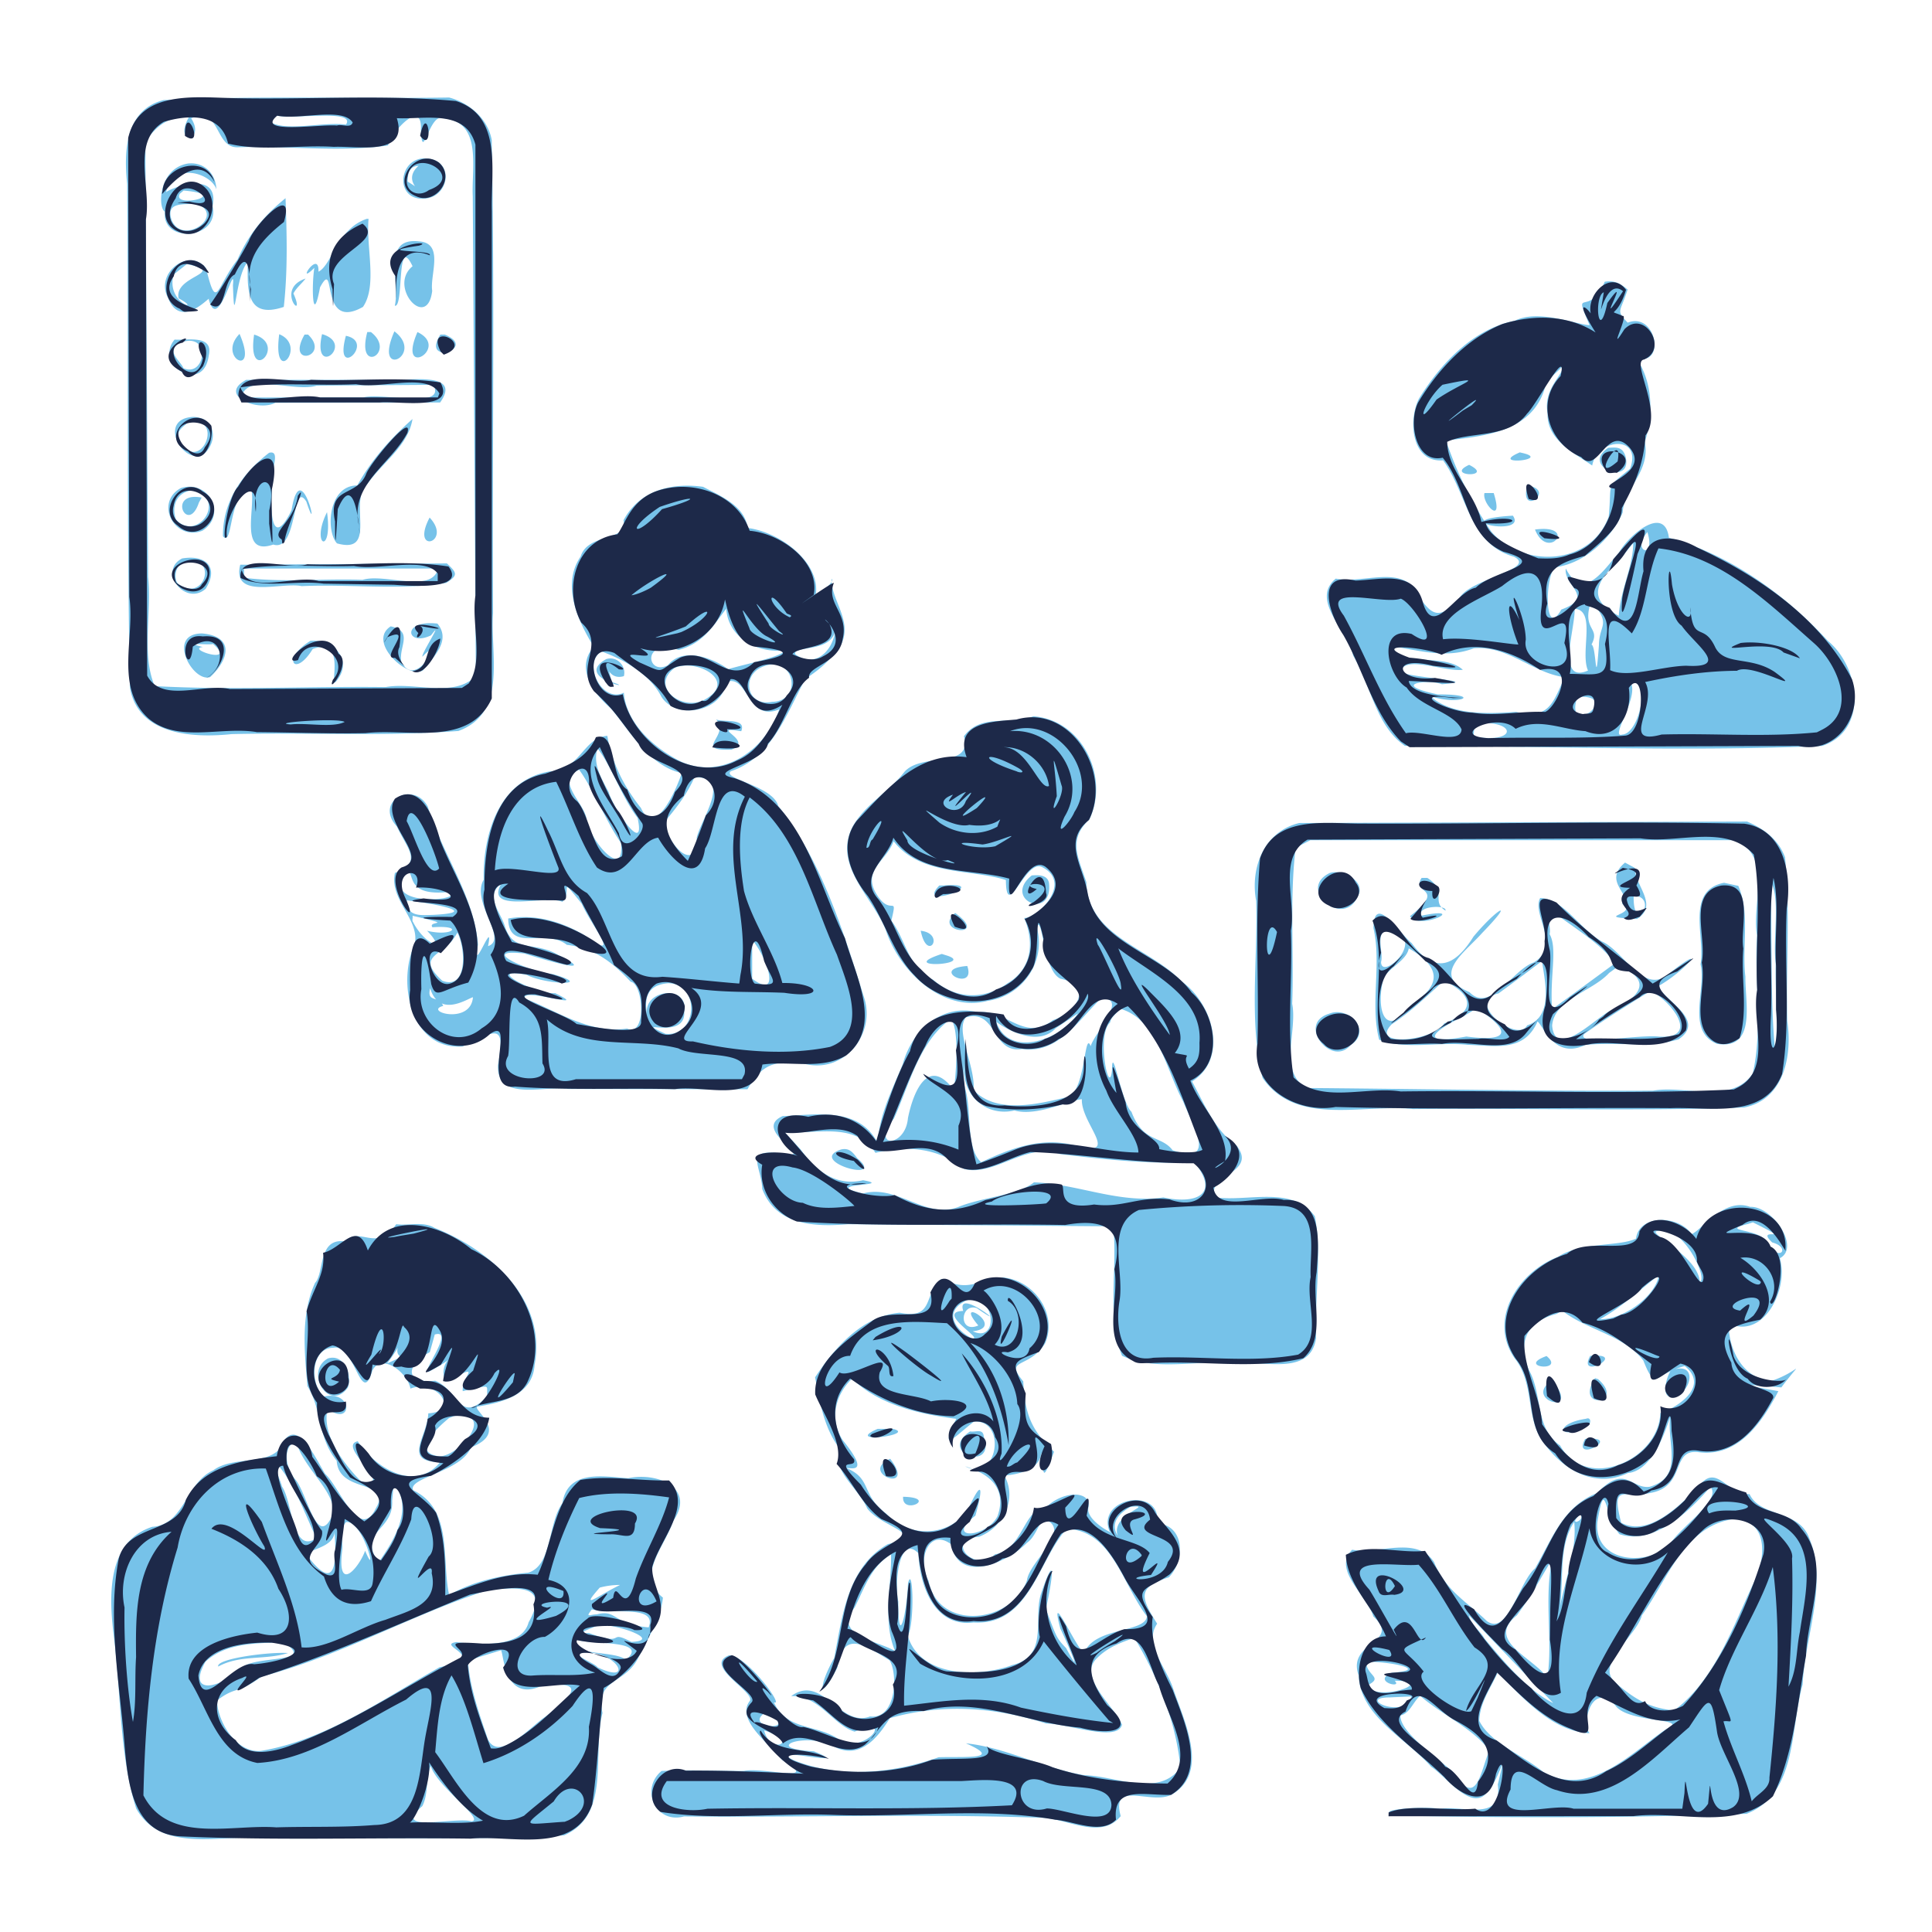<svg xmlns="http://www.w3.org/2000/svg" viewBox="0 0 52.917 52.917" height="200" width="200"><path d="M-593.76 51.68c-2.6.04-5.23-.057-7.815.07-1.05.262-1.096 1.41-1 2.294.037 4.6-.015 9.21.076 13.802.225 1.301 1.732 1.38 2.786 1.27 2.065-.05 4.173.07 6.21-.086 1.364-.496.864-2.122.95-3.228-.025-4.319.048-8.65-.037-12.961-.107-.583-.612-1.015-1.17-1.162zm-4.735.494c.506.11 2.19-.183 1.914.248-.647-.085-1.667.21-2.104-.089l.095-.08zm-2.395.055c-.428.758.476.661.068.02.834-.328.627.834 1.296.793 1.355-.046 2.794.144 4.096-.05.152-.455.94-1.259.9-.437.036.964.224-.431.586-.309 1.114.075.795 1.36.835 2.137l.084 13.145c-.623.608-1.666.153-2.471.3-2.104-.026-4.243.09-6.324-.027-.372-.872-.076-2.019-.181-2.994l-.076-11.93c.333-.43.614-.683 1.187-.648zm6.519 1.12c-.774-.065-.907 1.159-.065 1.1.683-.032.846-1.044.065-1.1zm-6.533.138c-.813.128-.835 1.212-.638 1.32-.094.893 1.515.757 1.307-.149.214-1.061-1.268-.451-1.275-.378.194-.88 1.26-.508 1.378-.083-.013-.43-.33-.754-.772-.71zm6.31.063c-.633.564.707 1.043-.3.432.004-.205.037-.42.3-.432zm-6.434.678c1.363.116-.342.504-.103.086zm2.79.21c-.592.477-1.025 1.014-1.316 1.684-.582.738-.563 1.459-.86.232-.478-.584-1.41.137-1.042.812.353.917 1.192-.104 1.116.04.255.98.734-1.145.662-.384.046 1.373.057-.265.403-.635.008.637-.102 1.596.99 1.228.11-.993.084-1.98.048-2.977zm-2.442.149c.822.309-.352 1.165-.67.466-.196-.532.338-.432.67-.466zm4.668.416c-.815.273-.956 1.271-1.323 1.447.022-.644-.65.431-.113-.105-.08.497-.05 1.638.156.533.472-.87-.05 1.23 1.176.537.4-.583.08-1.642.153-2.412h-.025zm1.448.62c-1.058-.135-.528 1.107-.68 1.759.257.064.037-2.021.486-1.081-.686.556.403 1.781.538.675-.067-.439.332-1.294-.344-1.354zm-6.377.62c1.147.237-.366.311-.225.937.705.379-.358.174-.138-.65l.363-.287zm3.255.395c-.873.292.036 1.246-.335.409.081-.157.228-.27.334-.41zm35.581.088c-.443 1.034-.89.072-.415 1.19-.387-.023-1.404-.448-2.053-.12-1.15.223-2.044 1.2-2.621 2.133-.301.592-.206 1.757.661 1.689.658.896.706 2.293 1.94 2.638.652.33-1.17.607-1.478 1.111-.714.861-.884.265-1.385-.38-.518-.378-1.355 0-2.015-.13-.709.584.33 1.432.474 2.107.486.806.62 1.925 1.42 2.474 3.806 0 7.638.165 11.427.002 1.277-.419 1.033-2.157.16-2.875-1.177-1.275-2.668-2.352-4.357-2.828-.12-.924-1.12-.049-1.37.41-.426.482-.972 1.363-1.455.433-.066.481.823.778-.123 1.125-.5.887-.44-1.121-.13-1.164.804-.123 1.499-.795 1.81-1.488.042-.68.763-1.118.61-1.94.232-.76.224-1.618-.233-2.295.823.233.545-1.282-.239-.971-.326-.36-.208-.256-.001-.907-.196-.167-.363-.259-.626-.214zm-33.15 1.358c-.6 1.354.85.654 0 0zm-.743.02c-.315 1.197.817.56.1 0zm1.374 0c-.575 1.318.916.435 0 0zm-4.873.05c-.64.654.546 1.252 0 0zm1.087.009c-.196 1.481.793.324 0 0zm1.172 0c-.273 1.234.905.28.02.003zm-1.86.01c-.21 1.424.943.285 0 0zm1.382 0c-.531.926.728.606.096 0zm3.72 0c-.551.867 1.055.385.122 0zm-2.588.034c-.346 1.26.829.17.003 0zm-4.692.103c-.58.692.795 1.526.937.43.131-.574-.602-.404-.937-.43zm.037.138c.99-.493.847.923.207.646-.099-.218-.41-.394-.207-.646zm37.969.551c.116.234-.537.612-.4 1.336-.026.717.712 1.071 1.222 1.425.133-.75 1.381-.858 1.038.088-.696.567-.489.334-.586 1.311-.486 1.348-2.364 1.426-3.223.4a10.131 10.131 0 0 1-1.234-2.486c1.032-.117 2.327-.226 2.697-1.4.075-.356.507-.543.486-.674zm-36.045.414c-.788.42.312.884.799.628l4.513-.008c.636-.895-.993-.57-1.503-.62h-3.809zm5.126.136c.365.685-1.394.203-1.92.346h-3.344c.17-.702 1.454-.13 2.068-.324l3.196-.022zm-6.578.879c-.996.047-.281 1.352.29 1.021.407-.354.319-1.01-.29-1.021zm6.007.058c-.597.531-1.125 1.118-1.513 1.82-.797-.006-.868 1.249-.555 1.586 1.136.315.29-1.153.832-1.627.41-.587 1.116-1.038 1.236-1.779zm-6.154.098c1.063-.24.335 1.505-.246.475-.08-.242.086-.33.246-.475zm38.905.69c-.785.522.698 1.079.472.23-.085-.26-.237-.243-.472-.23zm-2.42.125c-.9.382.935.202.038.01zm-34.259.012c-.734.566-1.277 1.345-1.263 2.285.285.341.139-1.26.783-1.251.102.512-.34 1.803.594 1.479.678.217.511-1.804.907-1.176.403 1.215-.147-1.367-.406.238-.624 1.252-.6-.339-.493-.956-.067-.169.198-.7-.122-.619zm32.869.33c-.702.322.726.362 0 0zm1.592.566c-.233.888.829.12 0 0zm-22.573.036c-.86-.121-1.745.096-2.18.916.12.608-.97.327-1.175.994-.527.766-.084 1.757.36 2.466-.524.607.018 1.313.48 1.703.531.64 1.05 1.568 1.929 1.762-.126.395-.724 1.816-1.117.955-.463-.58-.798-1.24-.92-1.975-.659.044-.74.937-1.57.973-1.402.225-1.843 1.734-1.818 2.969-.358.613.687 1.623.12 1.818.175-.86-.454.898-.274-.042-.115-1.36-.986-2.485-1.373-3.774-.382-.734-1.488-.167-.851.538.3.639.716.98-.052 1.272-.182.805.887 1.397.457 2.165-.345 1.044.05 2.694 1.4 2.587.892-.425 1.187-.685.964.515-.034 1.02 1.302.544 1.936.651l4.9.007c.393-.683.733-.81 1.585-.69 1.074.257 1.945-.837 1.603-1.84-.57-1.813-1.154-3.726-2.345-5.227-.145-.558-1.56-.748-1.298-.954 1.11-.365 1.527-1.573 2.033-2.52.275-.195.628-.412.99-.955.318-.654-.294-1.231-.263-1.795.173.153-1.25.981-.439.466.159-.894-.962-1.748-1.864-1.858-.07-.608-.744-.878-1.218-1.127zm-14.303.033c-.731.4-.179 1.463.588 1.17.688-.435.179-1.406-.588-1.17zm.413.055c.83.346-.004 1.423-.551.803-.142-.428.072-.799.55-.803zm35.292.082c-.085.275.543.933.252 0h-.126zm-35.137.124c-.97-.18-.38 1.048-.075.137l.075-.137zm3.434.4c-.464.923.167 1.207 0 0zm32.48.096c-1.986.121.421.598 0 0zm-29.67.052c-.542 1.03.643.688 0 0zm30.276.328c.354.89 1.2-.16 0 0zm3.078.068c.22.697-.317.575-.117.16l.117-.16zm-.388.303c0 .631-.358 1.317-.395 1.99-.925-.46-.583-.977.043-1.557l.352-.433zm-39.746.421c-.668.347.087 1.322.646.831.37-.587.01-.942-.646-.831zm.033.13c.982-.31.613 1.115-.134.57-.137-.112-.096-.51.134-.57zm7.222.006-5.662.036c-.238.966 1.137.466 1.683.586 1.309-.059 2.705.118 3.958-.088.341-.212.29-.28.02-.534zm-5.559.14h5.316c-.171.7-1.454.12-2.07.31-1.073-.04-2.212.079-3.246-.058v-.126zm36.898.892c.57.659.22.62.213 1.206-.098 1.344-.066.016-.204-.014.26-.492-.28-.371-.01-1.192zm-23.69.21c.057.821.91 1.24 1.606 1.131-.025.171-1.066.38-1.553.523-.387-.286-1.233-.634-1.651-.108-.582.302-.726-.742.295-.419.68-.177.94-.661 1.303-1.127zm23.237 0c.601.04.144 1.2.367 1.692-.885.383-.335-1.216-.367-1.692zm-31.147.406c-1.006-.113-.848.65-.176.322.39-.511-.307.568-.23.581.602-.663-.148.931-.577.16-.104-.398.354-.853-.297-.987-.665.427.492 1.47.886 1.203.283-.36.778-.813.394-1.279zm10.902.042c.017.589-.489 1.232-1.096.802-.112-.275 1.14.003 1.096-.802zm-17.343.228c-1.002-.001-.26 1.36.217 1.194.513-.478.68-1.11-.217-1.194zm2.958.205c-.803.498-.424 1.025.067.221 1.03-.375.336 1.347.699.812.39-.557-.176-1.098-.766-1.033zm-2.663.083c.68.59-.763.134-.28.084-.569-.143.163-.044.28-.084zm32.336.07c.737.115 1.46.335 2.196.048.932-.083 1.617.683 2.489.792-.318.687-.42 1.173-1.33.95-.776.053-1.763.102-2.355-.435.785.278 1.482-.053.217-.042-1.374-.29-.247-.423.104-.28 1.176-.086-.788-.168-1.127-.33.076-.488 1.196-.001 1.701-.066-.472-.438-1.482-.098-1.895-.541zm-21.694.137c.6.213 1.318.613 1.634 1.23.396.66 1.693.425 1.767-.387.62-.265.57 1.105 1.463.742-.364 1.15-1.679 2.019-2.827 1.357-.67-.37-1.363-1.01-1.427-1.815-.6.298-1.152-.811-.61-1.127zm.127.207c-.932.527.956.88.145.627-.177-.929-.215.007.339-.16.072-.283-.195-.558-.484-.467zm4.292.207c.86-.355 1.116.951.248.964-.687.14-.865-.721-.248-.964zm-2.416.034c.595-.26 1.706.342.865.843-.602.392-1.585-.303-.865-.843zm26.168.379c.584-.08.248 1.43-.217 1.447-.359.116.502-1.077.217-1.447zm-1.444.413c1.292-.063-.384 1.178 0 0zm-14.9.534c-.675.256-1.437-.086-1.902.546.244.914-1.147.425-1.632.978-.426.555-1.057.868-1.41 1.486-.56 1.053.518 1.913.896 2.83.362 1.128 1.555 2.285 2.802 1.953.96-.137 1.618-1.098 1.33-2.04.18-.317.179 1.22.659 1.434.921.2.426.938-.207 1.135-.79.618-1.289-.317-2.048-.216-1.01-.247-1.816.5-2.067 1.424-.282.695-.66 1.41-.68 2.167-.512-1.01-1.677-.783-2.61-.746-.89.396 1.007 1.196-.004 1.03-1.082-.161-.578.327-.553.967.373.996 1.443 1.042 2.348.964l7.264.058c.127 1.17-.186 2.45.242 3.545.948.447 2.099.096 3.131.208.738-.085 2.026.356 2.183-.687-.045-1.1.169-2.3-.033-3.34-.613-.85-1.821-.396-2.717-.518-.318-.616 1.165-.648.577-1.416-.608-.434-.877-1.126-1.223-1.76 1.02-.641.559-2.153-.295-2.748-.855-.912-2.572-1.227-2.6-2.709-.23-.7-.509-1.162.086-1.726.548-1.159-.195-2.72-1.537-2.819zm-8.693.085c.42.432-.662.87.424.828.647-.251-.658-.654.267-.504.148-.373-.484-.235-.691-.324zm20.765.12c1.12-.137 1.241.528.07.364-.169.054-.017-.295-.07-.365zm-24.012.674c.388.476.657 1.328 1.099 1.903.238 1.079-.668-.262-.791-.704-.196-.376-.442-.761-.308-1.199zm-.501.586c.39.532.717 1.383 1.146 2.006.114 1.068-.9-.117-.947-.684-.094-.45-.86-1.042-.2-1.322zm3.157.206c1.043-.032.2 1.107.064 1.647-.01 1.214-1.106-.2-.794-.53.287-.348.551-.7.73-1.117zm28.832 1.212-12.264.04c-.969.232-1.351 1.227-1.182 2.136.05 1.607-.206 3.293.175 4.845.922 1.34 2.755.706 4.12.854 3.02-.03 6.063.062 9.072-.043 1.094-.218 1.319-1.423 1.181-2.369-.043-1.49.087-3.022-.063-4.485-.18-.488-.575-.779-1.039-.978zm-11.961.51 11.617.001c1.06.422.458 1.745.616 2.61-.076 1.25.162 2.58-.117 3.78-.584.859-1.84.313-2.727.47-3.162.017-6.323-.048-9.485-.073-.789-.424-.253-1.572-.403-2.306.054-1.421-.075-2.864.095-4.272l.404-.21zm-11.415.03c.74.95 2.12.754 3.075 1.062.013 1.175.544-.62 1.002-.349.828.434-.127 1.39-.5 1.389.278.665.217 1.39-.458 1.788-.648.469-1.426.432-2.035-.095-.693-.343-.733-1.062-1.146-1.622.18-.768-.015-.07-.416-.74-.383-.645.283-.896.478-1.433zm20.033.585c-.633.527.222.875-.084 1.123.507.31-.89.361.415.418.604-.381-.076-.923-.06-1.396l-.27-.145zm-33.32.213c.147.194.015.688 1.057.596.64.182-1.668.473-1.222-.431l.083-.083zm25.235.069c-.925.446.383 1.53.754.656.272-.405-.392-.767-.754-.656zm-8.164.069c-.82.657.58 1.257.472.21-.038-.228-.286-.225-.472-.21zm10.677.068c-.294.452.71.247-.318 1.047.255.412 1.65-.287.318-.013-.161-.268.708-.307.654-.138-.41-.253.07-.534-.496-.896h-.135zm9.555.07c.286.524.055 1.57.144 2.294-.02.778.081 1.685-.016 2.39-.14-1.464-.07-3.148-.128-4.684zm-1.27.063c-1.061.21-.513 1.474-.645 2.232.162.7-.4 1.83.449 2.179 1.097.18.767-1.155.78-1.837-.1-.82.136-1.729-.194-2.489l-.39-.085zm-33.502.04c-.435.81 1.227.288 1.685.481.282-.268-.139-.773.529.053.265.608 1.157 1.657.064.856-.628-.37-1.347-.582-2.078-.451.012.949 1.018.252 1.606.721.785.094 1.263.498 1.748 1.01.354.059.442 1.525-.097 1.284-1.045.144-1.897-.472-2.806-.827-.098-.324 1.88.369.834-.144-.52.04-1.99-.733-.784-.502.507.266 1.911.323.719-.02-.58-.044-2.113-.708-.782-.564.468.147 2.133.648.937.042-.684-.405-1.247-.026-1.48-.83-.123-.361-.533-.806-.095-1.11zm12.008.034c-.696.716 1.544-.117.11 0zm19.017.276c.708.04-.02 1.134 0 0zm-2.56.069c-.242.442.593 1.295-.174 1.762-.592.202-1.185 1.403-1.762.815-1.068-.46-.155-1.058.342-1.616.953-.983.41-.675-.233.095-.518.836-1.075 1.03-1.691.179-.356-.286-1.03-1.385-1.049-.413.23.972-.097 2.103.158 3.057.685.283 1.632.053 2.417.14.771.026 1.552.208 1.92-.64.17.134.46 1.048 1.312.643.837-.085 1.778.084 2.551-.153.748-.51-.315-1.016-.57-1.45.7-.38 1.477-1.263.325-.364-.71.642-1.237-.591-1.85-.864-.61-.334-1.064-1.184-1.697-1.191zm-31.04.062c.58.07 2.108.323.744.397-.362.013-.75.064-.745-.397zm31.435.343c.56.433 1.253.83 1.655 1.38-.573.421-1.146.842-1.723 1.258-.069-.909.156-1.657-.069-2.056.05-.194-.126-.509.137-.582zm-16.418.003c-.643.545.978.703 0 0zm-14.862.077c1.217.283.395.119.545.315.893-.067.551.27-.147.095.56.58-.065.392-.383-.236-.04-.049 0-.118-.016-.174zm26.735.395c1.128.187-.205 1.414-.208.87.078-.27-.192-.836.208-.87zm-12.817.015c.183.895.695.08 0 0zm-12.69.051c.224.415.289 1.584-.413 1.319-.752-.688.008-.674.342-1.201l.07-.116zm8.074.202c.42.483.802 1.665 0 1.06v-1.06zm17.983.228c.845.491.935.974.104 1.523-.793 1.06-1.017.082-.783-.736.181-.272.625-.467.68-.787zm-12.789.154c-1.316.43 1 .295.107.034zm16.44.192c.058.488.343 1.523-.408 1.764-.263.506-1.736-.657-.784-.875.402-.29.796-.591 1.193-.889zm-15.743.138c-1.088.082.258.739 0 0zm17.842 0c1.003.41.531.897-.257 1.241-.41.218-1.478 1.327-1.565.395.052-.72 1.097-.936 1.56-1.445l.262-.19zm-4.782.4c.787.388.893.836 0 1.175-.263.478-2.062.66-1.435.023.526-.343.97-.779 1.435-1.198zm-21.245.072c.895.022.789 1.484-.084 1.385-.977-.463.572.218.517-.607.136-.753-1.153-.62-1.015.094-.096-.496.025-.829.582-.872zm-6.526.138c.254.84 1.061.259 1.172.247-.063.77-1.375.385-.813.236-.14-.3-.458-.079-.359-.483zm33.426.073c.55.259 1.382 1.312.241 1.252-.562-.065-2.304.259-2.06-.071.59-.42 1.205-.799 1.819-1.181zm-15.055.21c.914-.054-.552 1.307-.242 1.418-.227-.805-.136 1.14-.68 1.28-.8.193-1.932.47-2.565-.191.055-.659-.513-1.62-.21-1.992.856-.247.7 1 1.534.866.991.143 1.54-.788 2.163-1.38zm10.3.264c.965.641.889.928-.29.775-1.2.221-1.064-.073-.086-.55l.375-.225zm-9.77.015c1.025.293 1.252 1.668 1.721 2.535.272.668.955 1.76-.286 1.34-.321-.42-.803-.19-1.128-1.054-.273-.24-.532-1.932-.533-1.134-.08.769-.43-.985-.051-1.312.029-.165.187-.249.277-.375zm-1.159.126c-.433.707-1.893 1.259-2.239.225.01.03 1.07.785 1.63.183l.61-.408zm6.875.011c-.893.274.077 1.485.596.855.592-.37-.043-1.084-.596-.855zm-10.354.138c.261.332.114 1.697.083 1.955-.695-.946-1.11.016-1.26.767-.07.815-1.042.829-.382.008.43-.948.68-2.087 1.559-2.73zm.393 1.137c-.19.839.497 1.57 1.348 1.373.622.178 1.533-.298 1.846-.307-.03.672 1.113 1.628-.19 1.265-.914-.241-1.746.074-2.568.46-.43-.382-.247-1.406-.442-2.026a1.679 1.679 0 0 1 .006-.765zm-4.955 1.964c.878.073 1.929-.298 2.496.57.857-.21 1.725-.142 2.423.44.83.224 1.714-.748 2.63-.406 1.222.149 2.446.28 3.68.222.706.881.064 1.16-.849.965-1.22.176-2.363-.375-3.544-.413-.42.348-1.424.41-2.058.669-.915.36-1.67-.621-2.62-.365-1.25-.289.917-.195-.002-.362-.756.176-1.297-.265-1.715-.85l-.442-.47zm1.541.482c-.94.325 1.283.93.46.239-.13-.168-.226-.3-.46-.24zm24.913 1.568c-.72-.261-1.306.62-1.604.747-.347-.523-1.436-.553-1.524.123-.474.224-1.514.087-2.14.501-1.077.412-1.923 1.699-1.185 2.775.532.656.311 1.55.725 2.211.521.793 1.432 1.387 2.377.934.749-.07 1.1-1.408 1.158-1.524-.088.736.386 1.631-.563 1.9-.508.066-.665-.636-1.438.172-.929.363-1.238 1.268-1.697 2.062-.444.367-.738 1.863-1.32 1.444-.539-.52-1.15-.851-1.444-1.61-.476-.741-1.513-.21-2.247-.344-.55.553.404 1.241.581 1.828.793.734-.74.668-.403 1.615.05 1.132 1.3 1.719 1.988 2.503.416.264 1.137 1.283 1.554.665.319-.322.547-1.36.27-.18.128 1.024-.913.572-1.585.662-.646-.093-2.286.095-.755.197 3.047.06 6.123.05 9.155-.058 1.39-.547 1.19-2.332 1.534-3.541.058-1.32.7-2.75.18-4.011-.28-.78-1.34-.565-1.633-1.203-.655.007-.903-.9-1.424-.173-.524.51-1.344 1.347-2.093.956-.293-1.128.108-.646.799-.816.995-.17.547-1.231 1.337-1.114 1.081.132 1.733-.833 2.169-1.674-1.13-.197-.896-.19.082-.102.64-.855.488-.429-.268-.18-.79-.054-1.178-.855-1.177-1.572.978.452 1.655-.967 1.403-1.787.573-.294-.21-1.435-.812-1.406zm.074.424c1.23.611.027.075.529.55.533.142.194.592-.191-.035-.15-.352-1.3-.263-.462-.474zm-37.159.052c-.55.793-.973.04-1.412.47-.737-.1-.553.865-.81 1.134-.4.867-.29 1.91-.209 2.829.408.659.264 1.388.801 2.045.056.92 1.553.49 1.072 1.3-.454.942-.998-.596-1.388-.94-.272-.433-.815-1.689-1.231-.712-.35.48-1.308.22-1.833.613-.756.335-.788 1.495-1.673 1.548-1.28.42-1.182 1.977-1.044 3.064.192 1.543.144 3.174.604 4.65.71 1.263 2.378.693 3.56.816 2.716-.047 5.472.073 8.161-.079 1.299-.563.76-2.236 1.053-3.35-.204-.973.638-.767.997-1.548.264-.529.61-1.088.657-1.614-.743-.593.026-1.349.285-2.102.627-.917-.46-1.34-1.234-1.168-.687-.047-1.66-.246-1.804.683-.404.559-.274 1.707-.938 1.905-.739.068-1.533.241-2.164.611-.214-.988.111-2.345-.986-2.871-.154-.35 1.33-.501 1.581-1.172 1.141-.442-.086-1.098.213-1.123.663-.112 1.476-.316 1.533-1.139.338-1.8-1.225-3.151-2.74-3.751-.31-.186-.707-.056-1.051-.1zm34.695.145c.63.045 1.231 1.35 1.01 1.437-.032-.673-1.332-1.287-1.201-1.386l.13-.035zm-.11 1.245c-.097.602-.985 1.223-1.615 1.211.572-.309 1.085-.801 1.615-1.21zm-17.979.066c-.874.156-.956.365-1.67.042-.512.415-.178 1.119-1.148.925-1.029.095-1.776.957-2.315 1.769.13.65.227 1.401.716 2.01-.3.517.468 1.017.71 1.578.384.52 1.69.713.568.981-1.112.628-1.255 2.009-1.47 3.118-.435.76-.434 1.272.084.268.162-1.05.737-.629 1.431-.203.231.348.195 1.623-.534 1.537-.835.318-1.302-1.186-2.16-.557.764-.028 1.154.801 1.738.973 1.152-.452.244.617-.381.247-.613-.468-1.48-.25-1.83-1.052.302.136-.747-1.285-1.225-1.287-.722.274.668.977.573 1.24-.416.517.539 1.194.881 1.63 1.106.663-.509.186-1.051.298-.752.006-1.505-.037-2.256.002-.596.498-.159 1.458.614 1.245 3.27.03 6.554-.077 9.816.037.697.025 1.604.616 2.147-.046-.28-1.012.86-.282 1.408-.597 1.025-.598.336-1.997.04-2.86-.187-.623-.836-1.25-.45-1.814-.496-.773-.503-1.001.32-1.27.436-.441.458-1.423-.32-1.476.143-1.015-1.665-.725-1.309.208.251.16-.682-.273-.57-.66.063-.455-.707-.455-1.18.027-.597-.002-.613 1.145-1.384 1.272-.53.535-1.415-.396-.432-.483.68-.263 1.046-1.055.687-1.676.604-.035 1.313-.344.88-1.037.314.562.018 1.62.484.387-.603-.58-.8-.996-.843-1.928-.533-.652.144-.324.6-1.045.348-.818-.315-1.735-1.169-1.803zm-.968.623c.77-.213.886 1.196.154.853.962-.113-.573-1.012.152-.16-.55.24-.502-.62-.044-.476 1.051.73-.586-.618-.37.078-.781.024.616.806.232.75-.49-.26-.776-.752-.124-1.045zm16.3.291c.702.542 1.671.656 2.22 1.362.322.806.284.392 1.134.15.74.601-.337 1.197-.67 1.291-.035 1.28-2.024 2.173-2.744.885-.7-.481-.47-1.391-.855-2.069-.316-.77-.054-1.325.754-1.532l.118-.064zm-30.882.65c.588-.172-.478 1.182-.138 1.006.943-.502.188-.335.426.284 1.092-.542.442-.177.478.261.83-.177.634-.186.676.14-.78.785-.767-.152-1.43-.425-.872.086-.787-.449-.147-.783l.135-.483zm-.892.07c-.415.746.344.377-.414.723.17-.226.332-.45.414-.724zm-1.886.293c.595-.124.76 1.661 1.068.628.243-.5.962.042 1.043.49.73-.272 1.372.626.49.678-.024.643-.727 1.33.326 1.336-.68.84-1.788.157-2.258-.571-.604.13 1.093 1.296.098 1.107-.454-.46-1.097-1.26-.924-1.998.676.514.72-.51-.1-.334-.389-.317-.374-1.329.257-1.336zm34.424.223c-.381.703 1.085-.1 0 0zm-1.194.003c-.862.31.54.453 0 0zm-33.378.066c-.659.364.027 1.5.545.8.122-.323-.09-.938-.545-.8zm36.85.31c-.101-.145-.539 1.109.22.637.317-.256.339-.815-.22-.637zm-2.146.23c-.582.896.86.7.085.028zm-20.348.012c.725.724 1.866.977 2.853 1.102-.481 1.007-.036.475.489.074.916-.04.636 1.692-.245 1.226.556.177 1.176.529.888 1.363-.313.616-1.475.656-.606-.011.259-.936.126-.914-.23-.108-.565.698-1.611.713-2.217.05-.695-.522-.382-.955-1.086-1.244.107-.022.672.193-.103-.768-.367-.569-.21-1.226.257-1.684zm19.176.052c-.847.533.848 1.018 0 0zm-30.08.974c1.189-.142.157 1.103-.403 1.104-.807-.116-.023-.806.263-1.045l.125-.052zm31.005.075c-.922.138-.73.642.065.18.078-.06.077-.238-.065-.18zm-19.401.276c-.982.432 1.107.16.417 0h-.417zm2.534.07c-.914.598.722 1.132.374.146-.017-.242-.23-.114-.374-.147zm16.844.206c-.384.703 1.087-.1 0 0zm-35.304.063c.176.707.999 1.292 1.03 1.939-.453 1.14-.718-.543-1.07-.911-.233-.28-.36-.874.04-1.028zm16.27.48c-.89.399.754.989 0 0zm-16.803.134c.485.527.775 1.402 1.09 2.041-.676.453-.65-.987-.942-1.41-.06-.209-.183-.405-.148-.63zm3.207.528c.55.696.011 1.567-.42 2.179-.583-.867.415-.849.375-1.686l.045-.493zm36.065.104c.313.392-.858 1.108-1.127 1.602-.654.6-2.079.453-1.971-.64.219-1.308.195-.143.603.338.94.311 1.925-.632 2.495-1.3zm-22.115.275c-.04.518.985.021 0 0zm6.232.276c.703-.066-.56.19-.355.792-.218-.354.048-.623.355-.792zm12.31.207c.179.162-.377.36 0 0zm4.224.124c.996.043.85 1.188.496 1.824-.562 1.202-1.053 2.61-2.143 3.421-.604-.058-1.01-.249-1.58-.735-.642-.513.54-1.274.696-1.87.71-.985 1.157-2.453 2.531-2.64zm-18.92.003c.836.268-.387 1.147-.454 1.678-.4 1.183-2.43 1.406-2.692.02-.336-.612.02-1.46.618-1.004.197 1.105 1.545.49 2.071-.04.223-.155.289-.45.458-.654zm14.536.081c.076.748-.242 1.555-.388 2.306.103-.748-.045-1.669.388-2.306zm-33.637.002c.476-.058.885 1.667.52.784-.147.428-.775 1.212-.63-.003.037-.26-.091-.57.11-.781zm-.324.169c.04.642.137 1.845-.663.85-.365-.31.768-.22.663-.85zm20.056.018c1.25.035 1.548 1.56 2.201 2.393-.04.46-1.429.281-1.719 1.002-.212-.093-.979-1.884-.653-.667.226.477.65 1.457.16.539-.258-.271-.257-.274-.555-1.073.17-.763.306-1.699-.132-.425-.227.7.222 1.71-.782 1.958-.935.35-2.526.342-2.869-.797.192-.328.145-1.997.005-1.436-.021.73-.269 1.88-.264.497-.108-.44.005-1.87.549-1.325.033.879.432 2.034 1.511 1.897 1.53.094 1.76-1.693 2.549-2.563zm-4.807.697c.019.825-.24 1.837.112 2.651-.464-.287-1.73-.422-1.108-1.197.274-.543.447-1.12.996-1.454zm18.117.112c-.246 1.055.018 2.276-.142 3.272-.378-.56-1.713-1.02-.832-1.714.363-.495.662-1.03.974-1.558zm-25.539.726c-.617.298-1.131.722-.557.073a2.15 2.15 0 0 1 .557-.073zm-3.602.135c.808-.067 1.688-.156 1.096.89-.186.71-1.372.614-1.975.54-.6.085.972.425-.461.687-1.558.879-3.112 1.996-4.895 2.293-.702.067-1.208-.86-1.199-1.384.524-.397.54-.158 1.224-.655 2.16-.558 4.1-1.696 6.21-2.371zm2.829.534c.53.144 1.804-.138 1.556.493-.993-.082-.858-.502-1.422-.356-.206.004-.318.106-.134-.137zm24.028.167c.76.807 1.532 1.604 2.304 2.4-.717-.357-1.337-1.123-1.88-1.764-.115-.216-.397-.393-.424-.636zm-23.82.255c.54-.001 1.716.43.875.469-.692-.358-.097.155-1.166-.245-.477.047.226-.184.29-.224zm14.65.358c.646 1.066 1.14 2.3 1.263 3.55-.584.834-1.773.234-2.621.213-1.114-.176-2.144-.76-3.254-.874 1.029.453.004.36-.746.381-1.248.441-2.694.587-3.95.09-.964-.455 1.77.244.528-.253-1.515-.082-.144-.563.603-.105.773.367 1.273-.484 1.483-.802 1.419-.407 2.889-.305 4.283.148.587-.005 1.944.523 2.074.03-.234-.541-1.233-1.311-.68-1.827.286-.289.64-.42 1.016-.551zm-15.29.046c.382.151 2.033-.005 1.367.554-.35-.268-1.48-.076-1.368-.554zm-8.028.071c.983.612-.82.339-1.152.723-.575.549-1.494.747-.972-.184.572-.53 1.392-.5 2.124-.539zm5.975.223c.08.185.107 1.388 1.063.995 1.269-.197.972.213.14.83-.396.266-1.254 1.243-1.564.617-.24-.704-.493-1.417-.55-2.161l.91-.281zm2.297.064c.858-.047 1.38.895.345.403-.08-.128-.882-.4-.345-.403zm-8.134.012c-.533-.035-1.98.156-1.912.37.609-.331 1.275-.17 1.912-.37zm29.525.248c.478-.045 1.849.206.706.291-.564.237.318.455.08.22 1.231.002-.522.616-.752.129.46-.23-.006-.25-.034-.64zm3.606.288c.707.698 1.472 1.605 2.518 1.661-.236-.294.081-1.434.705-.763.348.508 2.137.327 1.378.66-.961.658-2.102 1.88-3.35 1.164-.56-.461-1.452-.791-1.753-1.4.012-.494.307-.886.502-1.322zm-2.123.636c.594.518 1.459.897 1.893 1.496-.272.7-.357 1.573-1.007.575-.47-.41-1.456-1.102-1.424-1.534.258-.054.35-.381.538-.537zm-.243.017c-.163.648-1.526.03-.592.027.197-.01.395-.018.592-.027zm-17.702.445c1.09.524-.638.452 0 0zm-.021.486c1.024.326.154.681 0 0zm-9.133.97c.159.565 1.496 1.47 1.119 1.519-.47-.129-2.23.342-1.35-.416.18-.356.08-.75.231-1.103z" style="fill:#76c2e9;fill-opacity:1;stroke-width:1" transform="translate(606.058 -49.009)"/><path d="M-601.145 99.305c-1.334-.094-1.427-1.603-1.512-2.637-.138-1.633-.456-3.338-.153-4.944.227-.992 1.604-.68 1.841-1.631.46-.942 1.56-1.087 2.493-1.199.11-.766.865-.74.971.016.426.589.875 1.4 1.426 1.77.84-.582.219-.912-.389-1.201-.448-.61-.947-1.314-.906-2.05-.53-.688-.138-1.69-.287-2.508.184-.636.523-1.015.452-1.599.493-.093.937-.943 1.226-.062.595-1.132 2.04-.694 2.834-.036 1.299.615 2.187 2.299 1.532 3.648-.308.59-1.045.484-1.535.697.36.051 1.065-1.424.637-.947-.286.622-1.38.63-.584-.072.395-1.213-.175.467-.824.286.073-.552.552-1.47-.063-.445-1.059.615.303-.3-.014-.918-.422-.763-.022 1.29-1.064.965-.756.108.67-.563.072-1.084-.1-.292-.148 1.265-.863 1.027-.127 1.182-.503-.44-1.096-.521-.85.257-.57 1.734.366 1.537.096.657-.95-.173-.474.908.276.482.617 1.574 1.267 1.229-.365-.192-.877-1.577-.164-.705.454.691 1.433.824 2.043.256-1.059-.086-.506-.566-.432-1.213.455-.227.777-.855-.207-.83-.66-.32-.516-.586.101-.207.887-.049.892.996 1.794 1.005-.105.672-.956 1.27-1.596 1.592-1.218.167-.281.434.14 1.012.26.712.253 1.507.25 2.263.822-.283 1.643-.667 2.532-.566.4-.838.444-2.021 1.17-2.596.789-.134 1.62.032 2.427.013.681.683-.265 1.628-.46 2.371-.026.596.605 1.13-.083 1.843-.155.656-.847 1.262-1.245 1.467-.123 1.055-.164 2.149-.315 3.19-.497 1.393-2.205.833-3.329.94-2.658-.038-5.328.06-7.979-.064zm5.336-.309c1.269-.014 1.233-1.483 1.399-2.401.13-.748.502-1.917-.524-1.035-1.305.656-2.593 1.652-4.075 1.736-1.102-.216-1.34-1.49-1.882-2.308-.094-.912 1.171-1.19 1.88-1.262 1.015.32 1.042-.505.578-1.2-.29-.84-1.044-1.336-1.834-1.644.418-.541 1.613.946 1.45.484-.347-.553-.895-1.857-.07-.672.41 1.122.957 2.267 1.09 3.436.692.067 1.546-.542 2.293-.754.643-.247 1.474-.414 1.27-1.277.072-.547-.823.864-.083-.456.432-.368-.42-2.083-.477-1.02-.284.77-.764 1.483-1.103 2.242-.799.258-1.133-.178-1.288-.676-.948-.688-1.217-1.907-1.593-2.957-1.267-.05-2.213.972-2.415 2.164-.679 2.196-.884 4.501-.937 6.788.693 1.341 2.427.783 3.64.876.893-.028 1.79.008 2.681-.064zm2.98-.12c-.569-.324-1.083-.996-1.475-1.597.058.59-.358 1.544-.528 1.65.647-.034 1.442.066 2.003-.053zm2.343-.011c.937-.46.094-1.366-.405-.516-.877.72-.908.64.254.56l.047-.002zm-1.218-.124c.742-.662 1.85-1.307 1.775-2.435.15-.729.244-1.622-.447-.571-.669.708-1.512 1.281-2.44 1.567-.25-.795-.48-1.755-.875-2.405-.353.62-.382 1.401-.447 2.103.567.745 1.275 2.299 2.434 1.741zm-6.346-1.942c1.629-.59 3.088-1.605 4.598-2.385.285-.236-.795-.49.602-.388.813.019 1.552-.171 1.403-1.075.329-.743-1.26-.356-1.74-.266-1.911.78-3.801 1.649-5.768 2.277-1.309.89.018-.256-.468.005-.89.293-.892 1.188-.177 1.705.316.501 1.091.312 1.55.127zm5.889-.008c.76-.385 1.34-1.062 1.985-1.614-.673-.15-1.864.41-2.102-.496.621-.855-.774-.4-.967-.06.063.788.361 1.542.631 2.274.17.027.304-.033.453-.104zm-10.17-2.395c-.014-1.216-.017-2.557.972-3.432-1.019.078-1.485 1.168-1.288 2.073-.02 1.019.071 2.272.23 3.135.1-.556.045-1.194.086-1.776zm3.234.196c.747-.057 1.801-.4.483-.59-.701-.02-1.855.093-2.01.898.088 1.078.937-.427 1.527-.308zm9.339.229c-.713-.212-.92-.966-.205-1.481.206-.26 2.139.356 1.279.316-.327-.199-1.86-.12-1.26.122 1.242.2.562.326-.307.155-.17.21 1.366.857 1.634.291-.977-.74.45.395.371-.708.282-.772-1.698-.064-1.597-.575 1.031-.806-.284.37.58-.168.085-.63.317.695.619-.526.263-.754.717-1.47.913-2.225-.797-.113-1.702-.175-2.462.018-.357.71-.666 1.475-.845 2.241.976.205.538 1.224-.097 1.562-.56-.019-1.165 1.091-.357 1.06.563-.046 1.216.037 1.734-.082zm.409-3.787c-1.474-.012 1.348-.108-.273-.17-1.037-.33 1.39-.841.955-.126 0 .528-.339.275-.682.296zm.272 3.71c.255-.377-1.922-.757-.757-.135.209.123.586.53.757.135zm-1.752-1.476c1.129-.59-.964-.372-.243-.224.5-.152-1.066.61.243.224zm2.754-.398c-.396-.944-.858.508 0 0zm-2.55-.283c-1.086-.45.066.617 0 0zm-5.226-.222c.106-.63-.15-1.434-.767-1.751-.05.575-.263 1.594-.087 1.94.263-.083.804.199.854-.189zm-1.03-.896c.268-1.535-.488.524-.16-.64.008-.05.313-.983-.34-1.387-.22-.552-.908-1.447-.822-.334.3.582.667 1.465.964 1.828.087.463-.885.728.135 1.205.388.124.136-.47.222-.672zm1.71-.553c.46-.58-.236-1.876-.18-.602-.262.506-.85 1.164-.27 1.435.181-.264.368-.518.45-.833zm-2.305.3c.156-.588-.668-1.374-.826-2.06-.435-.015.258 1.334.39 1.823.073.252.166.501.436.237zm4.157-2.792c1.03-.569-.58-.896-.827-.362.147.425-.772.854.357.84.18-.077.313-.34.47-.478zm1.353-1.76c.082-.335-1.022 1.374-.044.206l.028-.132zm-3.715-.565c.239-.173.147-1.45-.205.013-.51.836.499-.535.205-.013zm.947-3.3c1.38-.36-1.437.215-.499.086.163-.036.333-.057.5-.087zm17.58 16.052c-1.997-.355-4.057-.053-6.08-.133-1.571-.061-3.194.164-4.731-.081-.575-.425.013-1.412.694-1.13 1.077-.011 2.152.042 3.227.083-.468-.133-1.355-1.108-1.178-1.18.402.675 1.298.42 1.867.774-.729-.189-1.782-.156-.501.21 1.097.225 2.277.208 3.323-.184.834-.069 1.788.074 1.492-.382.182.237 1.284.353 1.813.586 1.01.334 2.087.439 3.147.446.817-.706-.016-1.855-.237-2.694-.266-.464-.412-1.658-1.158-1.144-1.005.308-.753 1.008-.255 1.692.881.764-.014.809-.748.614-1.445-.114-2.82-.869-4.279-.453-1.078-.057-1.092.439-1.603.913-.667.503-1.585-.555-2.252-.027-.188-.405-1.4-.56-.86-1.123.247-.25-1.386-.99-.544-1.292.343.043 1.407 1.474.99 1.003-.548-.503.581 1.062.974.962.65.13 1.77.893 2.053.006-.816.355-1.167-.315-1.785-.735-1.303-.185.52-.387.792.294.58.47 1.632.136 1.39-.725.484-.824-.778-.854-1.155-1.3-.2.074-.349 1.211-.86 1.494.77-1.056.412-2.487 1.272-3.491.468-.687 1.724-.718.428-1.238-.537-.391-.787-1.03-1.226-1.511.211-.538-.372-1.38-.585-1.902-.044-.893.902-1.515 1.535-1.993.55-.472 1.859.196 1.62-.802.525-1.07.862.573 1.215-.25 1.117-.666 2.578.826 1.756 1.882-.88.317-.69.309-.36 1.138-.065.882.036.985.693 1.383.187.832-.626 1.056-.178.06-.681-.825.337.745-.695.705-.89-.058.097.996-.577 1.393-.345.364-1.554.573-.668 1.009.764.021 1.546-.678 1.65-1.428.361.14 1.65-.84.856.003.027 1.05.864-1.15.586.22.406.704 1.397.612 1.727 1.023-.653 1.299.667-.367.036.601-1.066.11.312.314.462-.358.635-.792-1.17-.63-.487-1.157-.096-.843-1.391-.13-.913.51-.756-.653.639-1.503 1.044-.719.254.423 1.118 1.007.405 1.708-.616.451-1.07.309-.464 1.168-.089.634.196 1.302.548 1.997.318.86.965 2.265-.046 2.874-.727.022-1.606-.265-1.508.681-.406.415-1.15.04-1.662 0zm1.537-.419c-.036-.656-1.327-.355-1.866-.64-.894-.326-.79 1.022.097.75.445 0 1.77.57 1.77-.11zm-2.725.023c.54-.838-.831-.69-1.371-.664h-8.081c-.559.754.589.876 1.112.759 2.775-.051 5.588.053 8.34-.095zm-6.423-2.313c-.3-.188-1.014-.44-.624.052.058-.101.808.335.624-.052zm9.084-.005a73.695 73.695 0 0 1-1.79-2.17c-.568 1.253-2.364 1.215-3.385.61-.786-.98.178.143.74.212.895.038 2.261.135 2.54-.943-.138-.552.171-1.823.345-1.808-.387.906-.07 1.996.661 2.584-.027-.166-.846-2.04-.289-1.07.295 1.235.827.297 1.6.079 1.234.025.336-.764-.004-1.422-.325-.604-.96-1.67-1.733-1.187-.637.908-.984 2.52-2.395 2.386-1.178.175-1.47-1.177-1.534-2.08-.95.236-.41 1.453-.56 2.157.274.918.252-1.375.355-1.106.063 1.12-.19 2.227-.165 3.349 1.08-.116 2.147-.33 3.202.053.834.176 1.677.334 2.525.421l-.112-.065zm-9.677-1.12c-.973-1.144-.127.16.043.052zm9.836-1.056c.87-.63-1.264.683-.5.32.157-.122.329-.22.5-.32zm-6.114-.275c-.22-.71-.008-1.471.121-2.181-.78.386-1.137 1.315-1.333 2.118.418.037 1.76 1.316 1.212.063zm3.021-.603c.803-.507 1.025-1.557 1.549-2.312-.687-.427-.838.85-1.536.926-.529.418-1.472.22-1.422-.567-1.035-.117-.746.946-.477 1.552.261.717 1.34.77 1.886.4zm3.827-1.485c-.435-.601-.694.646-.004.03zm-4.223-.768c.703-.242.312-1.456-.175-1.514-1.033-.002.913-.131.385-.943-.156-.77-1.288-.396-1.153.289-.49-.641.651-1.3 1.105-.72-.145-.672-.611-1.331-.867-1.864.64.71 1.146 1.79 1.09 2.746-.276.702.812-.871.432-1.358-.027-.73-.7-1.478-1.284-1.671.727.74 1.068 1.772 1.047 2.798-.218-1.253-.704-2.49-1.69-3.342-.934-.043-2.267-.206-2.652.895-.7-.028-.982 1.529-.292.453.305.199 1.516-.694 1.104-.004-.178.667.953.563 1.402.798.53-.112 1.487.028.62.407-1.012-.01-2.065-.483-2.834-1.033-.665.65-.441 1.57.107 2.21.09.311-.652-.142.186.696.53.848 1.65 1.78 2.611 1.017.564-.677.86-1.018.372.003-.666.53.231.465.486.137zm-2.779-1.389c-.405-1.121.8.142 0 0zm2.118-.613c-.415-.906 1.266-.53.342.067-.078.127-.34.128-.342-.067zm.33-.011c.51-1.18-.864.208 0 0zm-2.835-.532c1.177-.463.18.287-.05.053zm1.613-1.602c-.414-.222-1.718-1.382-.713-.66.095.064 1.611 1.217.713.66zm-1.171-.26c-.796-.675.049-.594.148.275-.161.048-.078-.203-.148-.274zm-.344-.795c.981-.603.944-.053-.076.092l.076-.092zm3.883 3.437c.847-.81-.076-.504-.286.111.108.027.186-.095.286-.11zm.335-3.125c.83-.708-.335-2.135-1.26-1.583.168.094.8.967.307 1.482.624.323.923-.877.36-1.2-.032-.453.92 1.184-.001 1.41-.569-.096.51.476.594-.11zm-.758-.327c.704-1.31-.204.844 0 0zm-.463-.063c.702-.528-.501-1.383-.862-.643-.166.427.518 1.022.862.643zm-.911-.972c.043-1.016-.634 1.007-.053.057zm11.969 14.074c.584-.241 1.617-.035 2.374-.104.74.533.94-1.991.565-.947-.172.979-.957.621-1.414.079-.784-.767-1.818-1.426-2.287-2.429-.147-.524.012-1.423.69-1.422-.317-.758-1.063-1.4-1.1-2.234.654-.329 1.458-.029 2.17-.108.885 1.331 1.64 2.734 2.912 3.763.413.511 1.398 1.198 1.516.122.557-1.372 1.487-2.594 2.221-3.846-.707.664-2.001.29-2.148-.66-.317 1.504-1.035 2.939-.78 4.507-.617.37-1.083-.876-1.606-1.193-.229-.235-1.616-1.61-.772-1.095.592 1.028.948.05 1.345-.577.685-.832.837-2.088 1.921-2.522.674-.654 1.063-.473 1.38-.124.858-.303.886-.857.764-1.662-.02-1.17-.223.584-.623.777-.717.631-1.997.723-2.566-.162-.928-.586-.434-1.792-1.07-2.579-.811-1.158.217-2.535 1.392-2.883.574-.506 1.94.12 1.987-.618.345-.582 1.224-.252 1.557.208.319-1.256 2.534-1.1 2.44.283.075.278-.535-1.189-1.172-.67-1.246.522.502-.133.766.597.585.27.072 1.883-.015 1.509.353-.57-.161-1.308-.812-1.202.567.336 1.107 1.164.543 1.693-.68.146-1.296.27-.79 1.179.04.715 1.203.662 1.146.965-.409.77-1.02 1.582-2.002 1.454-.867-.178-.333.916-1.333 1.08-.628.47-1.03-.478-.964.757.46.651 1.451-.048 1.875-.483.628-.95.938-.411 1.681-.22.275.655 1.118.416 1.517 1 .83.962.159 2.335.126 3.464-.234 1.295-.328 2.667-.908 3.86-1.027.97-2.554.38-3.818.543l-6.71.004zm8.103-.534c.048-1.117.015 1.219.647.296.138-1.36-.128.593.688.09.526-.384-.36-1.44-.445-2.073-.162-1.11-.217-.93-.765-.111-.995.846-2.182 2.21-3.617 1.722-.526-.107-1.265-1.07-1.271-.019-.528.987 1.16.343 1.724.526h2.98l.059-.43zm2.327-.42c.2-1.918.34-3.847.092-5.769-.364 1.171-1.147 2.233-1.469 3.373.436 1.096.365.804.118.855.205.748.594 1.433.774 2.19.163-.216.505-.339.485-.65zm-7.98.11c.61-.802.125-1.294-.654-1.693-.558-.302-1.01-1.158-1.334-.227-.683.342.786 1.046 1.088 1.512.423.125.804 1.217.9.408zm3.507-.286c.753-.343 1.361-.988 2.035-1.419-.858.196-1.587-.364-2.298-.646-.626.455.256 1.336-.714.899-.812-.314-1.395-.948-2.01-1.536-.262.596-1 1.546-.016 1.856.86.611 1.927 1.597 3.003.846zm-3.514-2.02c.495-1.217-.122.278-.323.367.187-.706 1.085-1.204.233-1.738-.567-.717-.922-1.588-1.532-2.265-.596.07-2.246-.296-1.35.681.2.309.993 1.766.667 1.1.54-.687.638.587.883.212-.931.428-.614.223-.06.935-.377.288 1.026 1.232 1.304 1.084.059-.125.12-.25.178-.375zm-2.716-2.91c-.457-.983 1.312-.01.426.1-.14-.034-.359.09-.426-.1zm.445-.142c-.314-.647-.385.603 0 .002zm7.89 3.283c1.065-1.15 1.736-2.666 2.204-4.157.193-.96-1.055-1.213-1.65-.665-1.166 1.064-1.773 2.633-2.69 3.915.563.428.712 1.006 1.098.775.095.248.587.363 1.037.132zm-7.564-.15c.742-.266-1.5-.284-.615.21.252.015.463.033.615-.21zm.134-.294c.098-.355-1.644-.416-.139-.487.52-.155-1.281-.597-1.12.01.093.234-.006.757.956.506.1-.01.201-.026.303-.029zm10.633-1.586c.141-1.013.558-2.469-.646-2.992-.985-.423.542.5.43.982.037 1.173-.03 2.344-.097 3.514.246-.46.206-1.004.313-1.504zm-6.838-.441c-.006-.745.184-2.245-.381-.85-.151.628-1.44 1.292-.574 1.777.68.825 1.15.997.945-.27l.01-.657zm-4.408.94c-1.226-.313.361.546 0 0zm4.909-2.095c-.058-.477.794-2.239.057-1.344-.36.818-.201 1.78-.385 2.653.213-.363.202-.896.328-1.31zm2.422-.577c.663-.438 1.264-1.123 1.676-1.776-.466-.128-.948 1.01-1.615 1.125-.569.435-1.608.15-1.389-.677-.148-.713-.7 1.057-.025 1.327.407.265.94.24 1.353.001zm2.145-1.146c1.202-.152-1.135-.5-.718.078.232-.096.472-.08.718-.078zm-3.211-1.244c.666-.208 1.276-.878 1.157-1.615.758.345 1.431-.974.552-1.168-.564.351-.948.78-.793.014-.604-.45-1.133-.941-1.889-1.135-.525-.635-1.216-.089-1.59.363-.072.857.434 1.611.484 2.42.457.67 1.151 1.598 2.079 1.121zm-.932-.54c.08-.61.832.256 0 0zm-.426-.371c-.718-.042 1.213-.523.363-.052-.108.047-.243.121-.363.052zm.696-.925c-.37-1.34.937.434 0 0zm-1.283-.057c-.188-1.56.92.836 0 0zm3.315-.02c-.392-.432.777-.973.452-.156-.032.148-.357.326-.452.156zm-2.168-.91c.21-.682.622.45 0 0zm1.817-.198c-1.279-.545.09.292.115.043l-.115-.043zm-.93-1.102c.625-.06 1.644-1.668.563-.733-.275.456-2.051 1.1-.785.839l.121-.058zm3.618.027c.726-.945-1.17-.266-.365-.137.683-.615-.3.698.365.137zm-1.548-1.48c.071-.757-1.757-1.078-1.012-.675.56.1 1.032 1.4 1.17 1.22.086-.205-.095-.365-.158-.546zm1.716.52c-1.102-.658-.006.38.037.036zm-17.358 6.843c-.595-.694 1.214-.554.222-.298-.326.105.248.66-.222.298zm-21.97-3.873c-.548-.547.695-1.28.675-.314.116.375-.455.64-.676.314zm.424-.202c-.48-.116-.016-.053.022-.323-.443-.542-.61.838-.022.323zm38.581-.079c-.572-.244-.625-1.845-.388-.619.223.651 1.333.75 1.437.635-.223.27-.84.288-1.049-.016zm-16.835-.486c-.916-.474-.361-1.686-.512-2.514.289-1.14-.305-1.4-1.349-1.212-2.444-.045-4.93.063-7.348-.095-.627-.233-1.063-.884-.949-1.556-.688-.376.717-.429 1.06-.193-.8-.382-.958-1.37.2-1.119.738-.177 1.417.046 1.863.667.18-.65.504-1.723.924-2.464.282-1.19 1.599-1.164 2.565-1.005.39.826 1.654.176 2.053-.4.175-.454-1.166-.81-.96-1.673-.283-1.235-.058.525-.328.847-.647 1.148-2.371 1.096-3.201.16-.583-.583-.814-1.492-1.282-2.177-.466-.57-.817-1.396-.305-2.063.812-.854 1.687-1.92 3.009-1.742-.35-.956.716-.976 1.362-1.031 1.5-.43 2.63 1.478 1.987 2.753-.713.58-.186 1.208-.039 1.972.249 1.445 2.07 1.662 2.855 2.754.672.583.891 1.978-.037 2.411.261.727 1.093 1.44.95 2.203-.85.488.645-.073-.01-.692.877.462.096 1.23-.309 1.42.117.724 1.335.157 1.927.337 1.1-.051.955 1.226.9 1.98-.144.762.266 1.803-.365 2.355-1.34.323-2.798.05-4.184.135-.162-.014-.332.04-.477-.058zm4.52-.175c.69-.42.192-1.448.343-2.123-.035-.7.266-1.884-.737-1.948a28.555 28.555 0 0 0-3.967.109c-.931.413-.387 1.69-.533 2.5-.108.67.002 1.72.925 1.548 1.311-.062 2.7.15 3.969-.086zm-8.572-4.232c.796-.155 1.352-.576 2.088-.428.145.064-.2.723.896.548.794.104 1.214-.237 2.064-.14.954.349 1.327-.467.659-.99-1.494.014-2.995-.253-4.464-.308-.782.19-1.613.89-2.306.164-.713-.724-1.893.346-2.435-.603-.56-.397-1.334-.017-1.979-.088.618.653 1.177 1.625 2.23 1.38-1.35.013.186.47.768.326.819.451 1.599.552 2.48.14zm-3.596-1.073c-.793-.145-.511-.445.104-.034.336.34.144.325-.104.034zm.015 1.233c-.093-.122-1.147-.995-1.694-1.055-1.052-.3-.4.953.28.968.423.208.963.131 1.414.087zm5.252-.07c.6-.49-1.12-.348-1.487-.051-.825.176 1.33.085 1.487.05zm-.87-1.465c1.066-.447 2.272.072 3.397.071-.008-.469-.679-1.128-.88-1.698-.4-.739-.432-1.822.313-2.373-.75-.507-1 .718-1.62.966-.626.472-1.805.342-1.887-.576-1.021-.365-.854.488-.764 1.22.135.927.157 1.885.402 2.785.35-.12.696-.254 1.039-.395zm-.77-1.203c-.723-.239-.568-1.274-.574-1.841.1.734.018 1.914 1.078 1.824.828.094 2.234-.003 2.167-1.13.025-.879.287 1.256-.58 1.103-.63.156-1.452.194-2.092.044zm5.921 1.202c-.551-1.353-.962-2.896-2.043-3.935-.894.307-.877 1.722-.313 2.375-.235-1.293-.026-.567.251.262.092.804.95.96.92 1.278.328.073.95.143 1.185.02zm-6.683-.662c.355-.803-.83-1.105-.965-1.422.872.547 1.024.42.896-.643.302-1.106-.504-.934-.84-.12-.462.835-.763 1.762-1.16 2.634.713-.12 1.4-.068 2.069.206v-.655zm6.6-2.263c.117-1.285-1.36-1.926-2.222-2.594.308.796.868 1.638 1.41 2.373-.03-.378-1.225-1.847-.578-1.215.44.454 1.2 1.103.715 1.71.62.123.128-.037.389.427.276-.188.293-.387.287-.7zm-4.23-.117c.452-.124 1.308-.957 1.167-1.237-.366.923-1.876 1.648-2.504.61-.075.674.842.957 1.337.627zm-1.338-1.353c.83-.27 1.197-1.16.781-1.93.3-.098 1.339-.827.568-1.43-.57-.383-1.062 1.596-.99.326-1.077-.3-2.466-.06-3.174-1.122-.163.598-.983 1.034-.41 1.688.472.615.605 1.417 1.164 1.917.51.527 1.364 1.04 2.06.551zm-1.134-1.718c-.48-.917.891.338 0 0zm2.161-.674c.905-.663-.602-.523.085-.357-.638.56.193-1.067.255.113.135.274-.818.49-.34.244zm-2.713-.178c.1-.546 1.347-.097.274-.04-.077-.032-.242.21-.274.04zm5.1 2.428c-.026-.304-.844-1.757-.631-1.083.105.117.745 1.708.63 1.083zm-4.74-3.4c-.52.172-1.625-1.385-1.105-.54-.009.359 1.875.827 1.105.54zm-2.06-.563c.61-1.003-.117-.29-.167.225.11.022.083-.201.168-.225zm3.361.184c.979-.569.099-.102-.35-.048-1.182-.163-.242.179.35.048zm.058-.537c.164-.473.13.075-.768-.049-.577.153-1.785-.9-.82-.062.462.324 1.099.387 1.588.111zm2.11-.4c.718-1.096-.553-2.685-1.763-2.215 1.224-.111 2.145 1.277 1.493 2.343-.312.686.164.137.27-.127zm-2.645-.138c.832-.89-1.217.802-.033.032l.033-.032zm-.327-.166c.59-.788-.885.834.003-.245-.254.072-.667.496-.356.073-.687.232.175.714.353.172zm2.62-.427c-.346-1.187-.176-.613-.13.296-.285.786.24-.067.13-.296zm-.343.018c-.08-.602-.66-1.101-1.275-1.062.678-.035 1.006 1.19 1.275 1.062zm-.836-.49c-.945-.534-1.175-.279-.053.087.076.044.287.057.053-.087zm8.69 9.28c-1.044.193-2.356-.542-2.144-1.732.046-1.687-.077-3.416.071-5.079.41-1.182 1.776-.95 2.76-.949 3.5.013 7.012-.071 10.504.002 1.093.157 1.31 1.406 1.16 2.32-.075 1.506.117 3.065-.127 4.536-.487 1.26-1.987.893-3.05.935-3.057-.02-6.117.052-9.173-.032zm11.02-.537c.951-.504.356-1.795.522-2.668-.061-1.223.124-2.544-.092-3.707-.77-.858-2.088-.286-3.105-.445l-9.119.036c-.841.505-.299 1.681-.456 2.49.054 1.33-.122 2.742.075 4.022.744.738 1.979.235 2.932.385 3.038-.039 6.114.087 9.127-.054l.116-.059zm-11.345-1.186c-.74-.587.662-1.264.946-.49.127.5-.624.867-.946.49zm1.581-.06c-.292-1.005.15-2.278-.25-3.32.556-.548.894.87 1.538 1.024.57.253 1.068 1.48 1.712 1.02.436-.53 1.53-.709 1.463-1.482.095-.532-.534-1.466.328-1.057.776.798 1.78 1.495 2.632 2.22.468-.256 1.789-1.198.674-.333-1.319.458.471.866.236 1.616-.614.69-1.759.242-2.602.37-.833.179-1.567-.058-1.244-1.054.1-.897.113-1.747-.784-.73-.627.357-1.276.8-.326 1.247.48.649 1.444-.828.554.271-.494.579-1.549.12-2.278.265-.539-.041-1.147.078-1.653-.057zm6.069-.69c.389-.445 1.738-.68.703-1.236-.754-.04-.14-.345-1.1-.945-.64-.717-1.353-.812-1.066.364.102.518-.356 2.203.553 1.29 1.133-.771-.088.113-.467.46-.48.988.902.711 1.262.149l.11-.078.005-.004zm-4.253.134c1.232-.141.198-1.462-.406-.915-.25.355-1.827 1.493-.808.669.334-.436 1.587-.94.601-1.404-.376-.38-1.446-1.468-1.218-.237-.431 1.417 1.33-.817.345.371-.539.384-.501 1.648-.076 1.992.633.084 1.078-.058 1.562-.476zm1.683.418c-.398-.526-1.03-1.096-1.612-.38-1.254.576.136.438.765.438.232-.054.723.099.847-.058zm4.64-.07c.385-.418-.666-1.474-1.07-1.017-.603.346-1.2.724-1.744 1.155.915-.084 1.96.099 2.815-.139zm.962.196c-.669-.44-.191-1.472-.333-2.158.148-.691-.403-1.918.532-2.11.94-.1.51 1.155.606 1.725-.068.808.137 1.699-.102 2.455-.212.142-.46.235-.703.088zm-8.312-3.358c.907-1.048.086-.218.34-.03.938-.2-.152.223-.34.03zm5.844-.02c.46-.16-.468-.402.173-.829-.93-.015.9-.341-.199-.546-.79.52.863-.544.372.482.326.549-.263.136-.263.396.149.715.874-.167.35.464-.134.032-.3.144-.433.034zm-8.073-.342c-.832-.36.339-1.425.731-.63.339.423-.343.884-.731.63zm2.83-.4c-.58.004-.42-.54.165-.118.123.168-.2.583-.165.118zm9.413 2.054c-.048-.78.093-1.747-.07-2.412-.16 1.116-.022 2.53-.068 3.761-.083 1.39.242 1.008.138-.152v-1.197zm-13.668-.93c-.382-.684-.356 1.69 0 0zm-20.873 4.234c-.972.125.062-1.955-.68-1.443-.88.825-2.367-.033-2.191-1.198.002-.396-.082-1.89.538-1.272.463-.22 1.032-.497.304.259-.584-.307-.248.984.253.832.626-.18.342-1.46.002-1.725-1.098-.06-.862-.114.067-.1.735-.491-1.98-.339-.796-.508 1.275.17.712-.342-.207-.296.243-.604-.68-.524-.292.284.502 1.117-.7-.47-.1-.837.836-.237-.604-1.238-.185-1.881.714-.48 1.1.591 1.242 1.15.475 1.214 1.49 2.57.767 3.886-.745.192-.883.485-1.015.04-.16-1.142-.3-.93-.27.14-.181.921.873 1.738 1.654 1.071.765-.454.547-1.369.241-2.013.418-.57-.348-1.103-.167-1.783-.015-1.217.221-2.908 1.663-3.176.619-.212 1.136-.409 1.39-1 .595-.17.361 1.122.859 1.437.304.896.976 1.008 1.307.062.733-.756-.734-.651-.996-1.317-.527-.655-.632-.902-1.224-1.44-.525-.71.337-1.266-.348-1.883-.503-.916-.155-2.276.99-2.416.208-.27.362-.918 1.049-1.175.967-.35 2.224.046 2.574 1.078.828.068 1.929.828 1.755 1.757-.972.696.628-.45.547-.317-.212.566.415.81.245 1.528-.094.669-.973.737-.919 1.058-.465.33-.658 1.294-1.128 1.805-.093.564-1.793.764-.92.944 1.862.62 2.257 2.816 3.03 4.384.281 1.007 1.047 2.407.035 3.21-.686.404-1.537.144-2.296.251-.203 1.097-1.604.55-2.396.674-1.458-.037-2.936.038-4.382-.07zm6.288-.337c.166-.705-1.29-.426-1.812-.71-1.198-.311-2.593.1-3.604-.796.165.635-.28 1.975.799 1.64h4.546l.064-.12zm-5.534-.297c-.022-.738.046-1.296-.637-1.67-.353-.594-.228 1.079-.304 1.465-.41.707 1.337.838.941.205zm7.872-.452c1.075-.387.462-1.755.193-2.528-.678-1.476-1.043-3.295-2.39-4.306-.375.711-.283 1.75-.155 2.563.24.88.822 1.652 1.05 2.52 1.034-.016 1.21.446.055.268-.85-.038-1.707.009-2.549-.134.896.603-.793 1.498.045 1.465 1.204.279 2.552.395 3.751.152zm-4.02-.515c.607-.49.017-1.476-.727-1.22-.695.452-.083 1.912.727 1.22zm-.777-.136c-.554-.595.616-1.247.823-.466.001.454-.468.753-.823.466zm-.374-.052c.068-.923-.037-1.002-.741-1.54-.23-.59-.648-1.24-.97-1.892-.787-.707-.079.155-.472.126-.448-.04-2.301.103-1.453-.462-.82-.028-.143 1.145.098 1.598.403.08 2.054.526 1.509.623-.437-.087-2.047-.743-1.664-.107.363.204 2.117.476 1.52.621-.504-.25-2.29-.503-1.03.055.893.221 1.68.575.298.24-.996-.018.853.536 1.138.813.437.07 1.813.366 1.767-.075zm-1.712-2.005c-.559-.51-1.711.03-1.86-.77.736-.203 1.735.187 2.414.662.634.45-.387.216-.554.108zm4.444.68c.293-1.615-.687-3.275.11-4.826-.813-.642-.762.934-1.088 1.414-.173 1.118-.972.267-1.287-.292-.62.09-.887 1.361-1.676.818-.475-.705-.735-1.576-1.115-2.348-1.207.138-1.617 1.373-1.682 2.426.483-.189 1.918.317 1.732-.1-.145-.358-.83-2.161-.277-.99.34.657.42 1.352 1.069 1.71.704.755.705 2.475 2.065 2.294.703.045 1.403.133 2.105.186.018-.093.024-.202.044-.293zm.637-.327c-.321-1.428-.527.423-.254.62.767.087.473-.073.254-.62zm-8.9-2.533c-.109-.466-.765-2.103-.89-1.296.204.353.567 1.651.89 1.296zm5.012-.347c.1-.613-.72-1.29-.907-1.956.056-.983-.975-.048-.324.466.4.436.48 1.9 1.21 1.513zm2.293-1.108c.71-.71-.368-1.64-.606-.535-.761.599-.496 1.174.112 1.782.184-.408.348-.824.494-1.247zm-1.745.214c-.452-.641-.868-1.458-1.16-2.083-.663.706.146 1.643.524 2.358.11.66.768-.043.636-.275zm-.569-.05c-.291-.502-.609-.895-.667-1.204-.255-.985.33.668.598.942.26.367.527 1.11.07.262zm3.153-1.66c.644-.257.963-.957 1.256-1.532-.943.621-.927-.76-1.42-.702-.21.566-.968 1.107-1.643.732-.346-.663-.954-.995-1.537-1.449-.945-.36-.603 1.428.23 1.13.238 1.293 1.854 2.473 3.114 1.822zm-.661-.365c.154-.48 1.603.168 0 0zm.178-.496c-.562-.514 1.365.045.223-.003.079.166-.219.034-.223.003zm-3.107-1.292c-.63-1.02.918-.26.368-.352-.776-.596.012.569-.172.476-.102.032-.137-.059-.196-.124zm4.967.363c.663-.675-.74-1.256-1.017-.476-.299.575.717.994 1.017.476zm-2.042-.007c.62-.665-.381-.914-.945-.785-.857.265-.004 1.34.665.935.141.054.196-.08.28-.15zm-.874-1.027c.804-.327 1.306.815 2.024.125.84-.149 1.195-.307.104-.418-.679-.002-.883-1.261-.904-1.298-.187 1.055-1.333 1.625-2.322 1.334.765.47-.88-.092-.015.39.734.32.44.261 1.113-.133zm3.908-.035c.909-.444-.297-1.323.172-.891.35.695-.872.596-1.009.832.249.12.589.216.837.059zm-1.526-.542c-.436-.19-.952-1.358-.488-.227.034.243 1.16.595.488.227zm-2.358-.122c.828-.365 1.021-.962.125-.155-.634.26-1.365.438-.23.187l.104-.032zm2.68-.029c-.483-.586-.945-1.217-.284-.203-.008.138.64.458.283.203zm.212-.482c-.605-.888-.533-.175.081.105.102-.053-.027-.074-.081-.105zm-3.72-.707c1.029-.748-.073-.19-.535.209.138-.014.381-.12.535-.209zm.304-2.15c1.1-.306.97-.42-.062-.062-.959.633-.727.933.062.062zm20.24 6.364c-.76-.773-1.033-1.968-1.58-2.917-.377-.555-.802-1.755.336-1.49.672-.02 1.596-.296 1.838.58.282 1.034.886-.272 1.455-.386.458-.466 2.08-.624.757-.985-1.062-.462-.99-1.766-1.664-2.575-.743.163-.949-.97-.673-1.512.533-.887 1.326-1.751 2.31-2.15.845-.26 1.787-.259 2.55.232-.71-1.124-.091-.617.009-.253-.5-.527.337-1.565.825-.916-.25.827-.55.506-.094.716.179-.04-.438 1.137.05.365.545-.559 1.224.538.535.83-.365.055.54 1.44.043 2.076-.046.79-.31 1.382-.65 1.993.015.49-.588.93-1.01 1.307-.756.2-1.182.411-1.03 1.307-.318 1.04 1.315-.294.738-.422-.676-.869.785.522 1.065-.786.518-.605 1.212-1.41.668-.15-.077.392-.504 2.357-.421 1.255.027-.484.783-2.307.075-1.273-.326.54-1.448 1.1-.416 1.494.727 1.015.748-.414.926-1.003-.098-1.041.761-1.054 1.47-.651 1.682.786 3.375 1.932 4.24 3.61.336.95-.417 2.073-1.47 1.825l-10.646.035-.236-.156zm6.118-.16c.559.013.6-1.955.121-1.309.11.749-.357 1.515-1.187 1.186-.632-.041-1.28-.38-1.912-.063-.48-.489-1.886.195-.745.255 1.24-.035 2.49.025 3.723-.068zm-4.46-.172c-.22-.48-1.134-.604-1.503-1.146-.534-.306-.836-1.694.136-1.468.929.623.072-.825-.297-.966-.485.177-2.236-.43-1.56.466.586 1.061.997 2.233 1.7 3.22.4-.107 1.499.35 1.525-.106zm9.853.02c1.014-.492.457-1.799-.194-2.376-1.233-1.083-2.56-2.411-4.265-2.602-.34.738-.316 1.683-.73 2.33-.933-.935-.555.267-.594 1.006.471.23 1.423-.11 2.085-.121 1.236.073.239-.573-.126-1.097-.49-.322-.366-2.266-.265-1.13.154.887.604 1.127.5.631.076.995.36.39.684 1.09.259.517.964.228 1.634.68.91.675-.633-.281-1.038-.036-.843.004-1.694.13-2.515.308.36.643-.718 1.757.451 1.438 1.413-.04 2.864.08 4.252-.06l.12-.06zm-1.033-2.126c-.352-.394-2.044.083-1.175-.26.522-.068 1.414.097 1.623.42l-.448-.16zm-6.528 1.627c.295-.113.927-1.372-.14-1.15-.784-.525-1.783-.87-2.697-.414-.5-.23-2.022-.338-.88.08.671.043 2.063.393.64.22-1.186-.308-1.016.465.057.334 1.344.238-.138.1-.718.083.063.553 2.18.44 1.215.47-1.305-.195-.098.391.53.398.653.105 1.331-.05 1.993-.02zm1.319-.086c.226-.842-1.124.001-.284.146.11-.027.266.026.284-.146zm.317-1.773c.293-1.102-.583-.982-.55-1.091-.777.181-.267 1.29-.414 1.909.793.002 1.128.174.964-.818zm-1.11-.036c.28-1.289-.763.337-.64-.875.134-.981-.192-1.374-1.064-.679-.552.35-1.786.758-1.62 1.46.636-.077 1.766.136 2.063.144-.299-.74-.387-1.546.027-.67-.433-1.346.175-.137.175.54-.14.756 1.475 1.134 1.058.092v-.012zm.137-2.415c.772-.195 1.241-1.034 1.244-1.804-.657-.083 1.029-.39.4-1.129-.614-.664-.862.77-1.32.265-.877-.36-1.266-1.498-.567-2.218.21-.889-.661.79-.918 1.027-.515.698-1.566.476-2.186.772.006.813.78 1.397.935 2.195.948-.243 1.253.102.121.034.1.439.939.77 1.438.962.296.012.575.015.853-.104zm-.686-.446c-.63-.454 1.177.136 0 0zm-.43-1.078c-.328-1.018.708.247 0 0zm2.103-.794c-.527-.834 1.157-.524.31.082-.104-.026-.257.067-.31-.082zm.333-.232c.17-.958-.816.702 0 0zm-3.998-1.539c.624-.625-1.451 1.067-.242.145l.242-.145zm-.962-.155c.676-.468 1.472-.678.163-.406-.473.41-.811 1.334-.163.406zm4.68-2.648c.736-1.02-.447 1.013.428-.32-.528-.444-.722 1.277-.527.029-.279.103-.148 1.447.098.291zm-36.998 11.755c-.967-.16-2.148.302-2.951-.364-.951-.846-.373-2.23-.535-3.338l-.032-12.567c.296-1.294 1.793-1.124 2.815-1.096 2.05.053 4.13-.107 6.16.08 1.294.405.953 1.964.985 3.014V68.14c-.618 1.345-2.283.809-3.459.949-.994.021-1.989-.02-2.983-.027zm2.411-.277c-.169-.122-2.124.025-1.475.068.455-.05 1.14.098 1.475-.068zm3.397-1.053c.426-.608.069-1.64.186-2.415V52.97c-.268-.984-1.39-.685-2.153-.724.331 1.056-1.086.754-1.722.785-.954-.06-2.013.132-2.9-.09-.185-.813-1.035-.81-1.761-.595-.91.539-.333 1.8-.49 2.675l.035 12.493c.411.766 1.537.201 2.27.368l6.349-.03.113-.074zm-3.717-.107c.57-.63-.693-1.358-.956-.536-.619.187.752-1.14 1.107-.173.388.232-.337 1.178-.151.709zm-3.47-.048c.665-.365.386-1.383-.369-.855-.086.977-.542-.402.274-.28.975-.084.507.954.096 1.135zm5.647-.182c.543-.097.26-.711.762-.894-.002.279-.434 1.089-.762.894zm-.478-.367c-.436.051.57-.903-.207-.565-.363.628.523-1.106.327.276-.186.35.518.83-.12.289zm.64-.678c-.525-.528 1.436.075.05-.194.232.132-.212.494-.05.194zm-6.497-1.235c-.908-.637.922-1.214.77-.325-.086.413-.412.52-.77.325zm.568-.103c.655-.665-1.031-.885-.706-.047.126.12.588.303.706.047zm3.332-.016c-.732-.098-1.654.142-2.273-.156-.068-.74 1.317-.204 1.83-.373 1.278.049 2.638-.134 3.865.06.5.653-1.04.534-1.494.5l-1.928-.03zm3.128-.277c-.356-.478-1.595-.072-2.294-.206-1.026.033-2.063-.082-3.08.087.172.721 1.491.138 2.115.326h3.259v-.135zm-4.617-1.722c.269-1.13-.517-.954-.366.034.092-1.31-.885.012-.792.675-.163.269.018-1.083.307-1.363.486-.815 1.22-1.252.925.071-.036.616.098 2.284-.074.939v-.356zm.318.774c-.264-.206.366-.47.468-1.181.318-.462-.37.971-.364 1.263-.106.142-.037-.085-.104-.082zm1.487-.478c-.214-.995.608-.641.861-1.324.167-.356 1.28-1.683 1.12-1.102-.46.869-1.595 1.424-1.325 2.544.057.996-.013-1.812-.582-.455-.035.563-.074 1.393-.074.337zm-4.31.112c-.583-.395.116-1.4.682-.933.78.425-.046 1.524-.682.933zm.699-.102c.687-.57-.665-1.34-.812-.437-.13.491.48.728.812.437zm-.416-1.927c-.84-.357.14-1.36.638-.705.073.355-.185 1.186-.638.705zm.462-.117c.664-.849-1.18-.917-.621-.093.149.187.482.434.62.093zm.917-1.405c-.005-.802 1.4-.301 1.992-.44 1.175.048 2.397-.098 3.541.071.44.801-1.15.502-1.657.549h-3.793l-.056-.123zm5.506-.066c-.326-.587-1.585-.11-2.28-.254-1.047.05-2.162-.065-3.167.085.164.6 1.533.126 2.18.277h3.225zm-7.054-.598c-1.024-.512.49-1.175.02-.793-.734.13.362 1.44.558.424-.383-.7.324-.504 0 .219-.12.158-.432.5-.578.15zm7.09-.548c-.43-.829.96-.219.083.083zm-7.193-1.195c-.775-.408.002-1.757.704-1.161.515.664-.618-.61-.823.293-.634.87 1.468.935.308.97-.07 0-.125-.087-.19-.102zm.878-.096c.247-.341.754-1.173 1.06-1.739.128-.42 1.284-1.622.96-.521-.605.48-1.097 1.007-.904 1.84-.103 1.31.178-1.73-.44-.402-.353.157-.22 1.113-.676.822zm3.353-.418c-.25-.819.002-1.438.82-1.796.651.501-1.113.852-.78 1.654-.022.46-.025.995-.04.142zm1.722-.359c-.65-.914 1.166-.99.641-.834-1.342.201.374.099.299.263-1.054-.422-.91 1.043-.93 1.174l-.01-.603zm-5.973-1.233c-.863-.406.14-1.921.816-1.13.408.522-.106 1.493-.816 1.13zm.742-.214c.65-.722-1.528-.498-.407-.596 1.042.273-.15-.859-.383-.087-.484.68.238 1.202.79.683zm-1.147-.898c.055-.696 1.202-.992 1.421-.235-.513-.94-1.444.391-1.437.326zm6.948.158c-.765-.297-.013-1.378.622-.923.471.423-.1 1.17-.622.923zm.349-.172c1.03-.366-.427-1.226-.588-.377-.119.393.278.611.588.377zm-.241-1.502c.205-.942.391.536 0 .02zm-6.444.019c-.008-.99.577.394 0 0zm4.594-.367c-.279-.432-1.456-.061-2.066-.186-.625.518 1.204.225 1.636.271.122-.052.38.087.43-.085z" style="fill:#1d2949;stroke-width:1" transform="translate(606.058 -49.009)"/></svg>